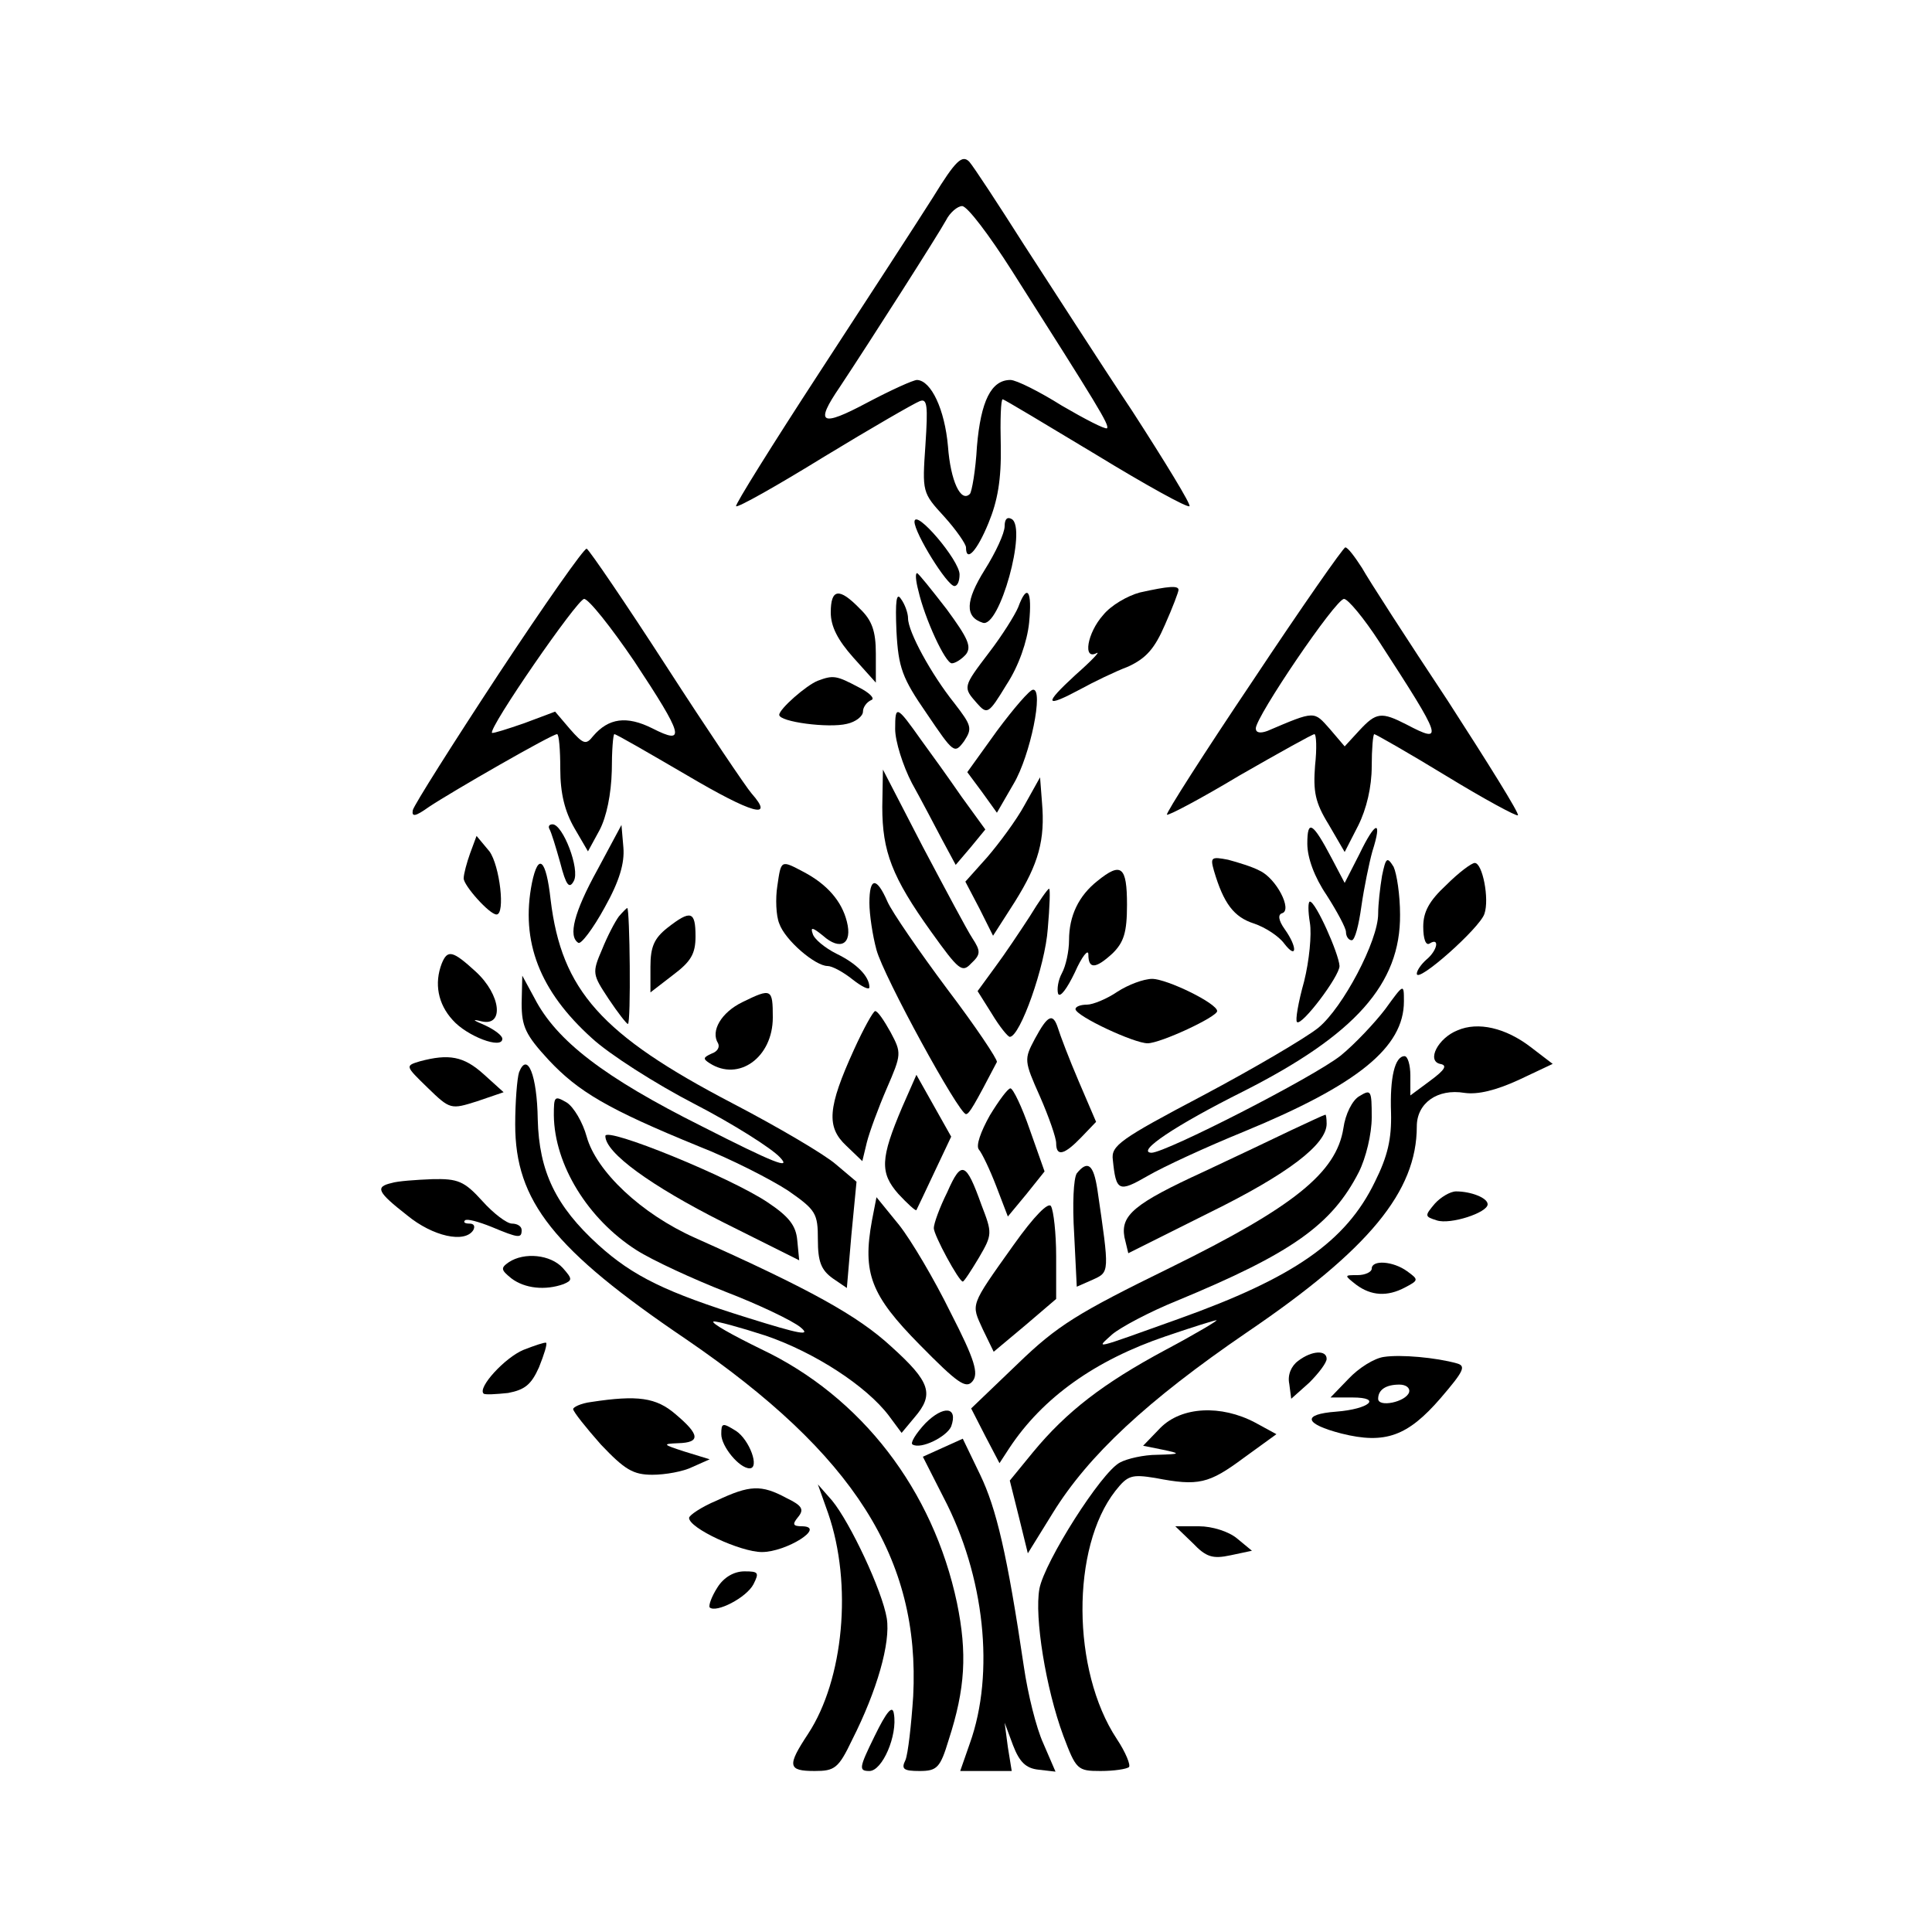 <?xml version="1.0" standalone="no"?>
<!DOCTYPE svg PUBLIC "-//W3C//DTD SVG 20010904//EN"
 "http://www.w3.org/TR/2001/REC-SVG-20010904/DTD/svg10.dtd">
<svg version="1.0" xmlns="http://www.w3.org/2000/svg"
 width="300pt" height="300pt" viewBox="0 0 300 300"
 preserveAspectRatio="xMidYMid meet">
<g transform="translate(0,300) scale(0.1,-0.1)"
fill="#000000" stroke="none">
<path d="M1449 2694 c-24 -38 -104 -161 -177 -273 -73 -112 -131 -205 -129
-207 2 -3 64 32 137 77 74 45 140 83 148 86 12 5 13 -7 9 -68 -5 -73 -5 -74
29 -111 19 -21 34 -43 34 -48 0 -24 17 -6 35 38 14 34 20 67 19 120 -1 39 0
72 3 72 2 0 67 -39 145 -86 77 -47 142 -83 145 -80 3 2 -38 69 -89 148 -52 78
-127 195 -168 258 -40 63 -78 121 -85 129 -11 11 -21 2 -56 -55z m122 -114
c134 -211 152 -240 148 -245 -3 -2 -34 14 -70 35 -35 22 -71 40 -80 40 -30 0
-46 -33 -52 -103 -2 -37 -8 -71 -11 -74 -14 -14 -30 20 -34 74 -5 57 -26 102
-48 103 -6 0 -41 -16 -77 -35 -73 -39 -82 -33 -43 24 49 74 153 237 165 259 6
12 18 22 25 22 8 0 42 -45 77 -100z"/>
<path d="M1420 2190 c0 -18 51 -100 62 -100 5 0 8 8 8 18 0 22 -69 103 -70 82z"/>
<path d="M1560 2183 c0 -11 -14 -41 -31 -68 -30 -48 -31 -73 -3 -82 26 -9 69
147 45 161 -7 4 -11 0 -11 -11z"/>
<path d="M774 1953 c-71 -108 -131 -203 -133 -211 -2 -11 4 -10 25 5 36 24
191 113 199 113 3 0 5 -24 5 -54 0 -38 7 -66 22 -92 l21 -36 18 33 c11 21 18
56 19 92 0 31 2 57 4 57 3 0 53 -29 113 -64 100 -59 137 -70 100 -28 -8 9 -68
98 -132 197 -64 99 -120 181 -124 183 -4 1 -65 -86 -137 -195z m211 20 c76
-115 81 -131 28 -104 -40 20 -68 16 -92 -12 -11 -14 -15 -13 -36 11 l-23 27
-48 -18 c-26 -9 -48 -16 -50 -15 -6 7 132 207 143 208 7 0 42 -44 78 -97z"/>
<path d="M1946 1944 c-76 -113 -136 -207 -134 -209 2 -2 53 25 113 61 61 35
113 64 116 64 3 0 4 -22 1 -49 -3 -40 0 -57 21 -91 l25 -43 21 41 c13 26 21
60 21 92 0 27 2 50 4 50 2 0 53 -29 112 -65 59 -36 109 -63 111 -61 3 2 -47
82 -109 178 -63 95 -123 188 -133 206 -11 17 -22 32 -26 32 -3 0 -68 -93 -143
-206z m196 59 c98 -151 101 -159 42 -128 -39 20 -47 19 -73 -9 l-23 -25 -23
27 c-25 28 -22 29 -97 -3 -11 -4 -18 -3 -18 4 0 18 124 201 137 201 6 0 31
-30 55 -67z"/>
<path d="M1426 2083 c10 -44 42 -113 52 -113 5 0 15 6 22 14 9 12 3 25 -30 70
-24 31 -44 56 -46 56 -3 0 -2 -12 2 -27z"/>
<path d="M1770 2080 c-19 -5 -45 -20 -57 -35 -25 -28 -32 -71 -10 -59 6 3 -8
-12 -33 -34 -50 -46 -48 -52 8 -22 20 11 53 27 74 35 28 13 41 28 57 65 12 27
21 51 21 54 0 7 -15 6 -60 -4z"/>
<path d="M1290 2049 c0 -22 11 -43 35 -70 l35 -39 0 45 c0 35 -6 52 -25 70
-32 33 -45 31 -45 -6z"/>
<path d="M1392 2020 c3 -57 9 -73 47 -128 42 -62 43 -63 58 -43 13 20 12 24
-15 59 -36 45 -72 111 -72 132 0 8 -5 22 -11 30 -7 11 -9 -3 -7 -50z"/>
<path d="M1581 2057 c-5 -12 -25 -44 -45 -70 -41 -54 -41 -54 -19 -79 16 -18
18 -17 46 29 19 29 32 67 35 96 5 50 -3 62 -17 24z"/>
<path d="M1270 1943 c-18 -7 -60 -44 -60 -53 0 -11 77 -21 105 -14 14 3 25 12
25 19 0 7 6 15 13 18 6 2 -2 11 -20 20 -34 18 -39 19 -63 10z"/>
<path d="M1548 1865 l-46 -64 23 -31 23 -32 26 45 c26 44 47 148 30 146 -5 0
-30 -29 -56 -64z"/>
<path d="M1390 1868 c0 -19 12 -57 26 -84 15 -27 36 -67 47 -88 l21 -39 23 27
23 28 -37 51 c-20 29 -48 68 -62 87 -39 55 -41 56 -41 18z"/>
<path d="M1370 1747 c0 -69 15 -109 76 -194 43 -60 48 -64 62 -49 15 14 15 19
2 39 -8 12 -42 76 -77 142 l-62 120 -1 -58z"/>
<path d="M1591 1750 c-13 -24 -40 -60 -58 -81 l-34 -38 22 -42 21 -42 34 53
c37 59 47 96 42 154 l-3 39 -24 -43z"/>
<path d="M853 1713 c3 -5 10 -28 17 -53 9 -35 14 -41 21 -28 10 18 -17 88 -33
88 -5 0 -7 -3 -5 -7z"/>
<path d="M928 1650 c-37 -67 -46 -104 -30 -114 4 -3 23 22 41 55 23 41 31 69
29 93 l-3 35 -37 -69z"/>
<path d="M2030 1690 c0 -22 11 -52 30 -80 16 -25 30 -51 30 -57 0 -7 4 -13 9
-13 5 0 11 24 15 53 4 28 12 67 17 85 16 50 5 48 -20 -4 l-23 -45 -20 38 c-30
57 -38 61 -38 23z"/>
<path d="M730 1675 c-5 -14 -10 -32 -10 -39 0 -11 40 -56 51 -56 14 0 5 76
-11 98 l-20 24 -10 -27z"/>
<path d="M1885 1648 c15 -51 31 -72 62 -82 18 -6 39 -20 47 -31 20 -26 21 -6
1 22 -10 14 -11 23 -4 25 16 5 -9 54 -35 66 -11 6 -34 13 -49 17 -26 5 -28 4
-22 -17z"/>
<path d="M2146 1640 c-3 -18 -6 -44 -6 -59 0 -42 -55 -146 -93 -177 -20 -16
-100 -63 -179 -105 -129 -68 -143 -78 -140 -100 5 -49 9 -51 54 -25 24 14 91
45 150 69 177 73 248 131 248 202 0 28 0 28 -29 -12 -16 -21 -47 -54 -69 -72
-43 -34 -272 -151 -294 -151 -25 1 38 43 142 95 174 88 245 167 244 275 0 30
-5 63 -10 74 -10 16 -12 15 -18 -14z"/>
<path d="M826 1629 c-18 -91 12 -168 93 -241 27 -25 99 -71 159 -102 60 -31
120 -69 133 -83 19 -20 -9 -9 -121 48 -152 76 -226 133 -260 199 l-19 35 -1
-43 c0 -36 6 -49 42 -88 46 -49 91 -76 233 -134 51 -20 113 -52 139 -69 43
-30 46 -35 46 -76 0 -34 5 -47 23 -60 l22 -15 7 82 8 83 -32 27 c-17 15 -90
58 -161 95 -203 106 -265 175 -282 316 -7 63 -19 74 -29 26z"/>
<path d="M1207 1624 c-3 -19 -2 -46 3 -58 9 -26 56 -66 75 -66 7 0 24 -9 39
-21 14 -11 26 -17 26 -12 0 17 -20 37 -51 52 -18 9 -35 23 -37 31 -4 11 0 10
16 -3 27 -24 46 -13 37 22 -8 32 -31 58 -67 77 -36 19 -35 19 -41 -22z"/>
<path d="M2246 1626 c-27 -25 -36 -42 -36 -65 0 -19 4 -30 10 -26 16 10 12
-11 -5 -25 -8 -7 -15 -17 -15 -22 0 -16 98 71 105 93 8 23 -3 79 -15 79 -5 0
-25 -15 -44 -34z"/>
<path d="M1704 1632 c-29 -23 -44 -54 -44 -92 0 -17 -5 -40 -11 -51 -6 -11 -8
-25 -6 -32 3 -7 14 8 26 33 11 25 21 37 21 28 0 -23 11 -23 38 2 17 17 22 32
22 75 0 60 -9 67 -46 37z"/>
<path d="M1350 1598 c0 -18 5 -51 11 -73 11 -41 128 -255 139 -255 5 0 13 14
48 81 1 4 -33 55 -77 113 -44 59 -86 120 -93 136 -17 39 -28 38 -28 -2z"/>
<path d="M1599 1577 c-15 -23 -39 -59 -54 -79 l-27 -37 22 -35 c12 -20 25 -36
28 -36 16 0 55 110 59 168 3 34 4 62 2 62 -2 0 -16 -20 -30 -43z"/>
<path d="M2034 1567 c3 -18 -1 -59 -9 -91 -9 -32 -14 -61 -11 -63 7 -7 66 71
66 87 -1 19 -37 100 -46 100 -3 0 -3 -15 0 -33z"/>
<path d="M961 1577 c-6 -8 -18 -31 -26 -51 -16 -37 -15 -39 10 -77 14 -21 28
-39 30 -39 5 0 3 180 -1 180 -1 0 -7 -6 -13 -13z"/>
<path d="M1036 1559 c-20 -16 -26 -29 -26 -60 l0 -40 35 27 c28 21 35 33 35
60 0 39 -7 42 -44 13z"/>
<path d="M686 1504 c-12 -31 -6 -63 17 -88 22 -25 77 -46 77 -29 0 5 -12 14
-27 21 -19 8 -21 10 -5 6 35 -8 30 41 -9 77 -36 33 -44 35 -53 13z"/>
<path d="M1735 1460 c-16 -11 -38 -20 -47 -20 -10 0 -18 -3 -18 -7 1 -11 91
-53 112 -53 20 0 108 41 108 50 0 12 -78 50 -101 50 -13 0 -37 -9 -54 -20z"/>
<path d="M1153 1444 c-33 -16 -50 -45 -38 -64 3 -6 -1 -13 -10 -16 -13 -6 -14
-8 -3 -15 45 -29 98 9 98 71 0 45 -2 46 -47 24z"/>
<path d="M1326 1370 c-41 -90 -43 -120 -12 -149 l25 -24 7 29 c4 16 18 54 31
84 23 53 23 55 6 87 -10 18 -20 33 -24 33 -3 0 -18 -27 -33 -60z"/>
<path d="M1607 1387 c-17 -32 -17 -34 8 -90 14 -32 25 -64 25 -72 0 -22 13
-18 39 9 l23 24 -27 63 c-15 35 -29 72 -32 82 -8 25 -16 21 -36 -16z"/>
<path d="M2263 1400 c-30 -12 -48 -47 -27 -52 12 -2 8 -9 -15 -26 l-31 -23 0
31 c0 16 -4 30 -9 30 -15 0 -23 -33 -21 -88 1 -40 -5 -67 -25 -107 -45 -93
-126 -149 -305 -213 -137 -49 -128 -47 -103 -24 13 11 58 35 100 52 179 74
241 118 283 200 11 22 20 59 20 85 0 42 -1 44 -19 33 -11 -6 -22 -28 -25 -50
-11 -69 -77 -122 -268 -216 -145 -71 -176 -90 -238 -150 l-72 -69 22 -43 22
-42 15 23 c52 79 134 137 243 174 41 14 76 25 79 25 3 0 -32 -21 -79 -46 -97
-52 -154 -96 -206 -159 l-36 -44 14 -56 14 -57 39 63 c55 89 146 174 301 280
190 129 264 219 264 320 0 36 32 59 74 52 21 -3 49 4 84 20 l53 25 -34 26
c-39 30 -82 40 -114 26z"/>
<path d="M652 1352 c-23 -7 -23 -7 12 -41 35 -34 36 -34 77 -21 l41 14 -31 28
c-31 28 -54 32 -99 20z"/>
<path d="M806 1335 c-3 -9 -6 -46 -6 -81 0 -119 59 -194 266 -334 260 -178
363 -340 352 -554 -3 -45 -8 -89 -12 -99 -7 -14 -3 -17 22 -17 27 0 32 5 45
48 26 80 29 135 13 213 -37 175 -148 320 -304 394 -45 22 -79 41 -74 43 4 1
41 -9 81 -22 76 -26 156 -78 191 -124 l20 -27 20 24 c31 36 25 55 -36 110 -52
48 -126 89 -305 169 -83 37 -153 103 -168 157 -6 22 -20 46 -31 53 -19 11 -20
10 -20 -20 1 -77 53 -161 128 -209 25 -16 88 -45 139 -65 52 -20 104 -45 116
-55 17 -14 0 -11 -83 15 -125 39 -177 64 -231 113 -66 60 -92 114 -94 195 -1
68 -16 106 -29 73z"/>
<path d="M1401 1281 c-34 -80 -35 -102 -6 -135 14 -15 27 -27 28 -25 1 2 14
29 28 59 l26 55 -27 48 -27 48 -22 -50z"/>
<path d="M1537 1268 c-14 -25 -22 -47 -17 -53 5 -6 17 -31 27 -57 l18 -47 29
35 28 35 -23 65 c-12 35 -26 64 -30 64 -4 0 -18 -19 -32 -42z"/>
<path d="M2005 1245 c-27 -13 -88 -42 -135 -64 -109 -50 -130 -68 -124 -102
l6 -25 126 63 c122 60 182 106 182 138 0 8 -1 15 -2 14 -2 0 -25 -11 -53 -24z"/>
<path d="M940 1236 c0 -26 70 -77 183 -134 l118 -59 -3 31 c-2 23 -13 37 -46
59 -58 39 -252 118 -252 103z"/>
<path d="M1471 1149 c-12 -24 -21 -49 -21 -56 0 -11 39 -83 45 -83 2 0 13 17
25 37 21 36 21 38 4 82 -24 67 -31 70 -53 20z"/>
<path d="M1672 1178 c-5 -8 -7 -47 -4 -95 l4 -81 25 11 c26 12 26 10 7 140 -6
39 -15 46 -32 25z"/>
<path d="M608 1163 c-26 -6 -22 -14 24 -50 40 -33 90 -44 103 -23 3 6 1 10 -6
10 -7 0 -10 2 -7 5 3 3 21 -2 41 -10 43 -18 47 -18 47 -5 0 6 -7 10 -15 10 -8
0 -29 16 -46 35 -28 31 -38 35 -78 34 -25 -1 -54 -3 -63 -6z"/>
<path d="M2228 1131 c-16 -19 -16 -20 3 -26 21 -7 79 12 79 25 0 10 -26 20
-49 20 -9 0 -24 -9 -33 -19z"/>
<path d="M1354 1105 c-15 -82 -2 -116 74 -193 59 -60 72 -69 82 -57 10 12 4
33 -34 107 -25 51 -61 112 -80 136 l-35 43 -7 -36z"/>
<path d="M1574 1067 c-69 -97 -66 -91 -48 -131 l17 -35 49 41 48 41 0 66 c0
36 -4 71 -8 78 -4 7 -26 -15 -58 -60z"/>
<path d="M790 1040 c-13 -9 -12 -12 4 -25 21 -16 53 -19 81 -9 14 6 14 8 -1
25 -19 21 -60 25 -84 9z"/>
<path d="M2130 1030 c0 -5 -10 -10 -22 -10 -21 0 -21 0 -2 -15 23 -17 48 -19
76 -4 21 11 21 12 3 25 -22 16 -55 18 -55 4z"/>
<path d="M813 904 c-29 -12 -72 -59 -62 -68 2 -2 19 -1 38 1 26 5 36 13 48 40
8 20 13 36 11 38 -2 1 -17 -4 -35 -11z"/>
<path d="M2016 887 c-11 -8 -17 -22 -14 -36 l3 -23 28 25 c15 15 27 31 27 37
0 14 -23 13 -44 -3z"/>
<path d="M2149 893 c-15 -2 -39 -17 -55 -34 l-28 -29 34 0 c47 0 26 -18 -25
-22 -54 -4 -50 -19 8 -34 68 -17 103 -4 154 55 36 42 40 50 25 54 -32 9 -87
14 -113 10z m39 -55 c-5 -15 -48 -24 -48 -10 0 14 12 22 33 22 10 0 17 -5 15
-12z"/>
<path d="M918 823 c-16 -2 -28 -8 -28 -11 0 -4 20 -29 43 -55 37 -39 50 -47
80 -47 20 0 48 5 62 12 l27 12 -39 12 c-34 11 -35 12 -10 13 35 1 34 13 -4 45
-30 26 -59 30 -131 19z"/>
<path d="M1437 790 c-15 -16 -24 -31 -20 -33 13 -8 53 12 60 28 11 31 -12 33
-40 5z"/>
<path d="M1802 783 l-27 -28 30 -6 c29 -6 29 -7 -8 -8 -21 0 -47 -6 -58 -12
-29 -15 -117 -154 -125 -196 -8 -44 10 -155 37 -228 20 -53 22 -55 58 -55 21
0 40 3 44 6 3 3 -5 23 -19 44 -70 106 -71 297 -2 385 19 24 25 26 62 20 67
-13 83 -9 137 31 l51 37 -33 18 c-53 28 -114 25 -147 -8z"/>
<path d="M1120 773 c0 -19 28 -53 44 -53 16 0 0 44 -21 58 -21 13 -23 13 -23
-5z"/>
<path d="M1464 752 l-31 -14 32 -63 c64 -122 80 -273 41 -382 l-15 -43 40 0
40 0 -6 37 -5 38 13 -35 c10 -26 20 -36 40 -38 l26 -3 -19 44 c-11 24 -24 77
-30 118 -26 176 -43 247 -68 299 l-27 56 -31 -14z"/>
<path d="M1113 670 c-24 -10 -43 -23 -43 -27 0 -16 80 -53 113 -53 38 0 100
39 63 40 -15 0 -16 3 -7 14 10 12 7 18 -18 30 -39 21 -57 20 -108 -4z"/>
<path d="M1286 650 c38 -110 24 -258 -31 -342 -33 -50 -32 -58 10 -58 31 0 37
4 58 48 39 77 60 151 54 189 -7 43 -57 149 -85 183 l-22 25 16 -45z"/>
<path d="M1852 604 c21 -22 31 -25 59 -19 l33 7 -23 19 c-13 11 -39 19 -59 19
l-37 0 27 -26z"/>
<path d="M1114 535 c-9 -14 -14 -28 -12 -31 10 -9 57 15 68 36 9 18 8 20 -14
20 -16 0 -32 -9 -42 -25z"/>
<path d="M1358 304 c-24 -49 -25 -54 -8 -54 20 0 44 55 38 89 -2 14 -11 4 -30
-35z"/>
</g>
</svg>
